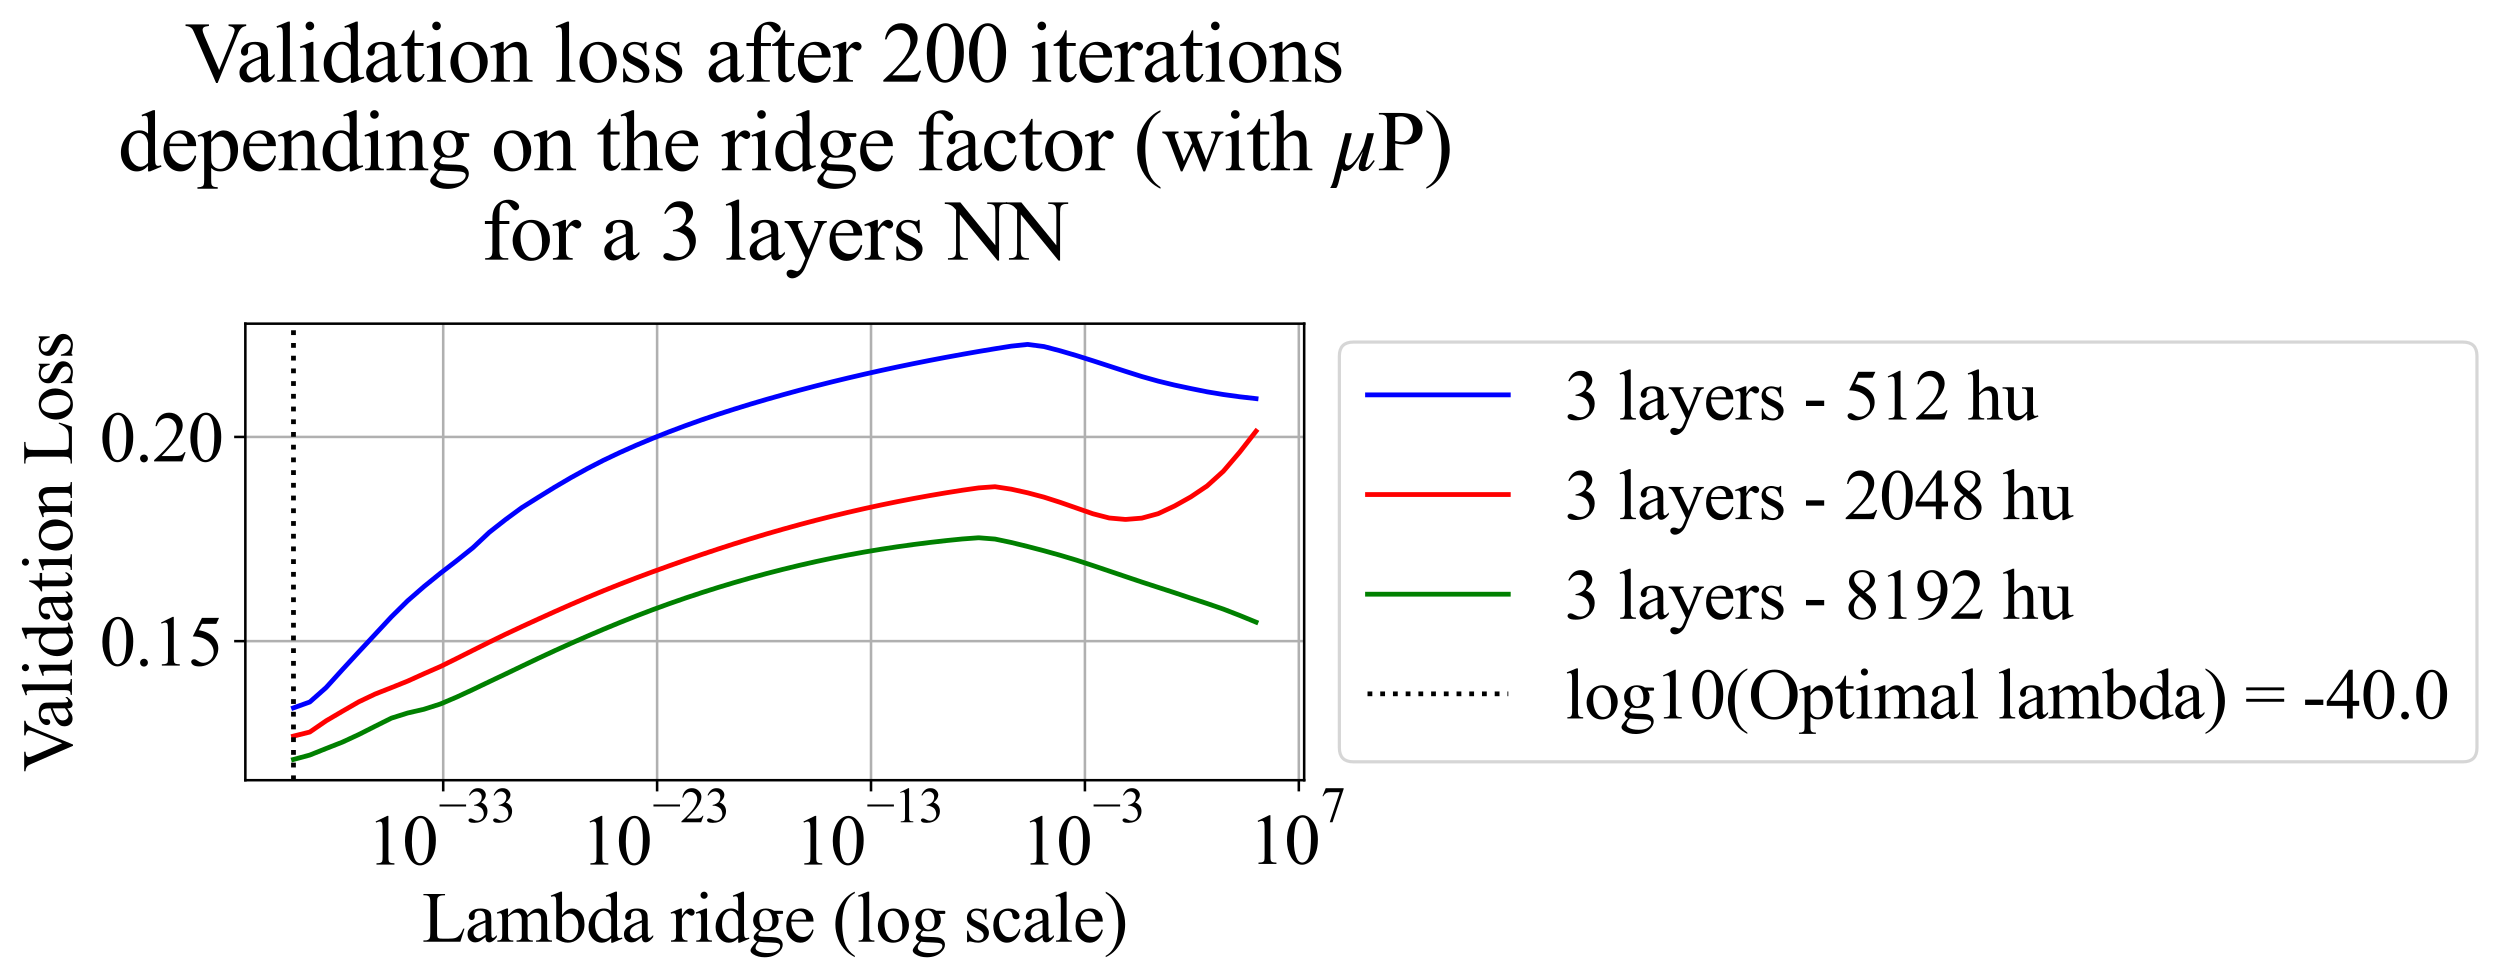<?xml version="1.0" encoding="utf-8" standalone="no"?>
<!DOCTYPE svg PUBLIC "-//W3C//DTD SVG 1.1//EN"
  "http://www.w3.org/Graphics/SVG/1.1/DTD/svg11.dtd">
<svg xmlns:xlink="http://www.w3.org/1999/xlink" width="781.361pt" height="306.276pt" viewBox="0 0 781.361 306.276" xmlns="http://www.w3.org/2000/svg" version="1.1">
 <defs>
  <style type="text/css">*{stroke-linejoin: round; stroke-linecap: butt}</style>
 </defs>
 <g id="figure_1">
  <g id="patch_1">
   <path d="M -0 306.276 
L 781.361 306.276 
L 781.361 0 
L -0 0 
z
" style="fill: #ffffff"/>
  </g>
  <g id="axes_1">
   <g id="patch_2">
    <path d="M 76.682 243.852 
L 407.611 243.852 
L 407.611 101.16 
L 76.682 101.16 
z
" style="fill: #ffffff"/>
   </g>
   <g id="matplotlib.axis_1">
    <g id="xtick_1">
     <g id="line2d_1">
      <path d="M 138.522 243.852 
L 138.522 101.16 
" clip-path="url(#p88f0a08e32)" style="fill: none; stroke: #b0b0b0; stroke-width: 0.8; stroke-linecap: square"/>
     </g>
     <g id="line2d_2">
      <defs>
       <path id="m4b85cc2f33" d="M 0 0 
L 0 3.5 
" style="stroke: #000000; stroke-width: 0.8"/>
      </defs>
      <g>
       <use xlink:href="#m4b85cc2f33" x="138.522" y="243.852" style="stroke: #000000; stroke-width: 0.8"/>
      </g>
     </g>
     <g id="text_1">
      <!-- $\mathdefault{10^{-33}}$ -->
      <g transform="translate(114.762 270.346) scale(0.22 -0.22)">
       <defs>
        <path id="TimesNewRomanPSMT-31" d="M 750 3822 
L 1781 4325 
L 1884 4325 
L 1884 747 
Q 1884 391 1914 303 
Q 1944 216 2037 169 
Q 2131 122 2419 116 
L 2419 0 
L 825 0 
L 825 116 
Q 1125 122 1212 167 
Q 1300 213 1334 289 
Q 1369 366 1369 747 
L 1369 3034 
Q 1369 3497 1338 3628 
Q 1316 3728 1258 3775 
Q 1200 3822 1119 3822 
Q 1003 3822 797 3725 
L 750 3822 
z
" transform="scale(0.016)"/>
        <path id="TimesNewRomanPSMT-30" d="M 231 2094 
Q 231 2819 450 3342 
Q 669 3866 1031 4122 
Q 1313 4325 1613 4325 
Q 2100 4325 2488 3828 
Q 2972 3213 2972 2159 
Q 2972 1422 2759 906 
Q 2547 391 2217 158 
Q 1888 -75 1581 -75 
Q 975 -75 572 641 
Q 231 1244 231 2094 
z
M 844 2016 
Q 844 1141 1059 588 
Q 1238 122 1591 122 
Q 1759 122 1940 273 
Q 2122 425 2216 781 
Q 2359 1319 2359 2297 
Q 2359 3022 2209 3506 
Q 2097 3866 1919 4016 
Q 1791 4119 1609 4119 
Q 1397 4119 1231 3928 
Q 1006 3669 925 3112 
Q 844 2556 844 2016 
z
" transform="scale(0.016)"/>
        <path id="TimesNewRomanPSMT-2212" d="M 3484 2000 
L 116 2000 
L 116 2256 
L 3484 2256 
L 3484 2000 
z
" transform="scale(0.016)"/>
        <path id="TimesNewRomanPSMT-33" d="M 325 3431 
Q 506 3859 782 4092 
Q 1059 4325 1472 4325 
Q 1981 4325 2253 3994 
Q 2459 3747 2459 3466 
Q 2459 3003 1878 2509 
Q 2269 2356 2469 2072 
Q 2669 1788 2669 1403 
Q 2669 853 2319 450 
Q 1863 -75 997 -75 
Q 569 -75 414 31 
Q 259 138 259 259 
Q 259 350 332 419 
Q 406 488 509 488 
Q 588 488 669 463 
Q 722 447 909 348 
Q 1097 250 1169 231 
Q 1284 197 1416 197 
Q 1734 197 1970 444 
Q 2206 691 2206 1028 
Q 2206 1275 2097 1509 
Q 2016 1684 1919 1775 
Q 1784 1900 1550 2001 
Q 1316 2103 1072 2103 
L 972 2103 
L 972 2197 
Q 1219 2228 1467 2375 
Q 1716 2522 1828 2728 
Q 1941 2934 1941 3181 
Q 1941 3503 1739 3701 
Q 1538 3900 1238 3900 
Q 753 3900 428 3381 
L 325 3431 
z
" transform="scale(0.016)"/>
       </defs>
       <use xlink:href="#TimesNewRomanPSMT-31" transform="translate(0 0.583)"/>
       <use xlink:href="#TimesNewRomanPSMT-30" transform="translate(50 0.583)"/>
       <use xlink:href="#TimesNewRomanPSMT-2212" transform="translate(101.503 60.695) scale(0.7)"/>
       <use xlink:href="#TimesNewRomanPSMT-33" transform="translate(140.98 60.695) scale(0.7)"/>
       <use xlink:href="#TimesNewRomanPSMT-33" transform="translate(175.98 60.695) scale(0.7)"/>
      </g>
     </g>
    </g>
    <g id="xtick_2">
     <g id="line2d_3">
      <path d="M 205.377 243.852 
L 205.377 101.16 
" clip-path="url(#p88f0a08e32)" style="fill: none; stroke: #b0b0b0; stroke-width: 0.8; stroke-linecap: square"/>
     </g>
     <g id="line2d_4">
      <g>
       <use xlink:href="#m4b85cc2f33" x="205.377" y="243.852" style="stroke: #000000; stroke-width: 0.8"/>
      </g>
     </g>
     <g id="text_2">
      <!-- $\mathdefault{10^{-23}}$ -->
      <g transform="translate(181.617 270.346) scale(0.22 -0.22)">
       <defs>
        <path id="TimesNewRomanPSMT-32" d="M 2934 816 
L 2638 0 
L 138 0 
L 138 116 
Q 1241 1122 1691 1759 
Q 2141 2397 2141 2925 
Q 2141 3328 1894 3587 
Q 1647 3847 1303 3847 
Q 991 3847 742 3664 
Q 494 3481 375 3128 
L 259 3128 
Q 338 3706 661 4015 
Q 984 4325 1469 4325 
Q 1984 4325 2329 3994 
Q 2675 3663 2675 3213 
Q 2675 2891 2525 2569 
Q 2294 2063 1775 1497 
Q 997 647 803 472 
L 1909 472 
Q 2247 472 2383 497 
Q 2519 522 2628 598 
Q 2738 675 2819 816 
L 2934 816 
z
" transform="scale(0.016)"/>
       </defs>
       <use xlink:href="#TimesNewRomanPSMT-31" transform="translate(0 0.583)"/>
       <use xlink:href="#TimesNewRomanPSMT-30" transform="translate(50 0.583)"/>
       <use xlink:href="#TimesNewRomanPSMT-2212" transform="translate(101.503 60.695) scale(0.7)"/>
       <use xlink:href="#TimesNewRomanPSMT-32" transform="translate(140.98 60.695) scale(0.7)"/>
       <use xlink:href="#TimesNewRomanPSMT-33" transform="translate(175.98 60.695) scale(0.7)"/>
      </g>
     </g>
    </g>
    <g id="xtick_3">
     <g id="line2d_5">
      <path d="M 272.231 243.852 
L 272.231 101.16 
" clip-path="url(#p88f0a08e32)" style="fill: none; stroke: #b0b0b0; stroke-width: 0.8; stroke-linecap: square"/>
     </g>
     <g id="line2d_6">
      <g>
       <use xlink:href="#m4b85cc2f33" x="272.231" y="243.852" style="stroke: #000000; stroke-width: 0.8"/>
      </g>
     </g>
     <g id="text_3">
      <!-- $\mathdefault{10^{-13}}$ -->
      <g transform="translate(248.471 270.346) scale(0.22 -0.22)">
       <use xlink:href="#TimesNewRomanPSMT-31" transform="translate(0 0.583)"/>
       <use xlink:href="#TimesNewRomanPSMT-30" transform="translate(50 0.583)"/>
       <use xlink:href="#TimesNewRomanPSMT-2212" transform="translate(101.503 60.695) scale(0.7)"/>
       <use xlink:href="#TimesNewRomanPSMT-31" transform="translate(140.98 60.695) scale(0.7)"/>
       <use xlink:href="#TimesNewRomanPSMT-33" transform="translate(175.98 60.695) scale(0.7)"/>
      </g>
     </g>
    </g>
    <g id="xtick_4">
     <g id="line2d_7">
      <path d="M 339.085 243.852 
L 339.085 101.16 
" clip-path="url(#p88f0a08e32)" style="fill: none; stroke: #b0b0b0; stroke-width: 0.8; stroke-linecap: square"/>
     </g>
     <g id="line2d_8">
      <g>
       <use xlink:href="#m4b85cc2f33" x="339.085" y="243.852" style="stroke: #000000; stroke-width: 0.8"/>
      </g>
     </g>
     <g id="text_4">
      <!-- $\mathdefault{10^{-3}}$ -->
      <g transform="translate(319.175 270.346) scale(0.22 -0.22)">
       <use xlink:href="#TimesNewRomanPSMT-31" transform="translate(0 0.583)"/>
       <use xlink:href="#TimesNewRomanPSMT-30" transform="translate(50 0.583)"/>
       <use xlink:href="#TimesNewRomanPSMT-2212" transform="translate(101.503 60.695) scale(0.7)"/>
       <use xlink:href="#TimesNewRomanPSMT-33" transform="translate(140.98 60.695) scale(0.7)"/>
      </g>
     </g>
    </g>
    <g id="xtick_5">
     <g id="line2d_9">
      <path d="M 405.939 243.852 
L 405.939 101.16 
" clip-path="url(#p88f0a08e32)" style="fill: none; stroke: #b0b0b0; stroke-width: 0.8; stroke-linecap: square"/>
     </g>
     <g id="line2d_10">
      <g>
       <use xlink:href="#m4b85cc2f33" x="405.939" y="243.852" style="stroke: #000000; stroke-width: 0.8"/>
      </g>
     </g>
     <g id="text_5">
      <!-- $\mathdefault{10^{7}}$ -->
      <g transform="translate(390.429 270.126) scale(0.22 -0.22)">
       <defs>
        <path id="TimesNewRomanPSMT-37" d="M 644 4238 
L 2916 4238 
L 2916 4119 
L 1503 -88 
L 1153 -88 
L 2419 3728 
L 1253 3728 
Q 900 3728 750 3644 
Q 488 3500 328 3200 
L 238 3234 
L 644 4238 
z
" transform="scale(0.016)"/>
       </defs>
       <use xlink:href="#TimesNewRomanPSMT-31" transform="translate(0 0.534)"/>
       <use xlink:href="#TimesNewRomanPSMT-30" transform="translate(50 0.534)"/>
       <use xlink:href="#TimesNewRomanPSMT-37" transform="translate(101.503 60.647) scale(0.7)"/>
      </g>
     </g>
    </g>
    <g id="text_6">
     <!-- Lambda ridge (log scale) -->
     <g transform="translate(131.887 294.328) scale(0.22 -0.22)">
      <defs>
       <path id="TimesNewRomanPSMT-4c" d="M 3669 1172 
L 3772 1150 
L 3409 0 
L 128 0 
L 128 116 
L 288 116 
Q 556 116 672 291 
Q 738 391 738 753 
L 738 3488 
Q 738 3884 650 3984 
Q 528 4122 288 4122 
L 128 4122 
L 128 4238 
L 2047 4238 
L 2047 4122 
Q 1709 4125 1573 4059 
Q 1438 3994 1388 3894 
Q 1338 3794 1338 3416 
L 1338 753 
Q 1338 494 1388 397 
Q 1425 331 1503 300 
Q 1581 269 1991 269 
L 2300 269 
Q 2788 269 2984 341 
Q 3181 413 3343 595 
Q 3506 778 3669 1172 
z
" transform="scale(0.016)"/>
       <path id="TimesNewRomanPSMT-61" d="M 1822 413 
Q 1381 72 1269 19 
Q 1100 -59 909 -59 
Q 613 -59 420 144 
Q 228 347 228 678 
Q 228 888 322 1041 
Q 450 1253 767 1440 
Q 1084 1628 1822 1897 
L 1822 2009 
Q 1822 2438 1686 2597 
Q 1550 2756 1291 2756 
Q 1094 2756 978 2650 
Q 859 2544 859 2406 
L 866 2225 
Q 866 2081 792 2003 
Q 719 1925 600 1925 
Q 484 1925 411 2006 
Q 338 2088 338 2228 
Q 338 2497 613 2722 
Q 888 2947 1384 2947 
Q 1766 2947 2009 2819 
Q 2194 2722 2281 2516 
Q 2338 2381 2338 1966 
L 2338 994 
Q 2338 584 2353 492 
Q 2369 400 2405 369 
Q 2441 338 2488 338 
Q 2538 338 2575 359 
Q 2641 400 2828 588 
L 2828 413 
Q 2478 -56 2159 -56 
Q 2006 -56 1915 50 
Q 1825 156 1822 413 
z
M 1822 616 
L 1822 1706 
Q 1350 1519 1213 1441 
Q 966 1303 859 1153 
Q 753 1003 753 825 
Q 753 600 887 451 
Q 1022 303 1197 303 
Q 1434 303 1822 616 
z
" transform="scale(0.016)"/>
       <path id="TimesNewRomanPSMT-6d" d="M 1050 2338 
Q 1363 2650 1419 2697 
Q 1559 2816 1721 2881 
Q 1884 2947 2044 2947 
Q 2313 2947 2506 2790 
Q 2700 2634 2766 2338 
Q 3088 2713 3309 2830 
Q 3531 2947 3766 2947 
Q 3994 2947 4170 2830 
Q 4347 2713 4450 2447 
Q 4519 2266 4519 1878 
L 4519 647 
Q 4519 378 4559 278 
Q 4591 209 4675 161 
Q 4759 113 4950 113 
L 4950 0 
L 3538 0 
L 3538 113 
L 3597 113 
Q 3781 113 3884 184 
Q 3956 234 3988 344 
Q 4000 397 4000 647 
L 4000 1878 
Q 4000 2228 3916 2372 
Q 3794 2572 3525 2572 
Q 3359 2572 3192 2489 
Q 3025 2406 2788 2181 
L 2781 2147 
L 2788 2013 
L 2788 647 
Q 2788 353 2820 281 
Q 2853 209 2943 161 
Q 3034 113 3253 113 
L 3253 0 
L 1806 0 
L 1806 113 
Q 2044 113 2133 169 
Q 2222 225 2256 338 
Q 2272 391 2272 647 
L 2272 1878 
Q 2272 2228 2169 2381 
Q 2031 2581 1784 2581 
Q 1616 2581 1450 2491 
Q 1191 2353 1050 2181 
L 1050 647 
Q 1050 366 1089 281 
Q 1128 197 1204 155 
Q 1281 113 1516 113 
L 1516 0 
L 100 0 
L 100 113 
Q 297 113 375 155 
Q 453 197 493 289 
Q 534 381 534 647 
L 534 1741 
Q 534 2213 506 2350 
Q 484 2453 437 2492 
Q 391 2531 309 2531 
Q 222 2531 100 2484 
L 53 2597 
L 916 2947 
L 1050 2947 
L 1050 2338 
z
" transform="scale(0.016)"/>
       <path id="TimesNewRomanPSMT-62" d="M 984 2369 
Q 1400 2947 1881 2947 
Q 2322 2947 2650 2570 
Q 2978 2194 2978 1541 
Q 2978 778 2472 313 
Q 2038 -88 1503 -88 
Q 1253 -88 995 3 
Q 738 94 469 275 
L 469 3241 
Q 469 3728 445 3840 
Q 422 3953 372 3993 
Q 322 4034 247 4034 
Q 159 4034 28 3984 
L -16 4094 
L 844 4444 
L 984 4444 
L 984 2369 
z
M 984 2169 
L 984 456 
Q 1144 300 1314 220 
Q 1484 141 1663 141 
Q 1947 141 2192 453 
Q 2438 766 2438 1363 
Q 2438 1913 2192 2208 
Q 1947 2503 1634 2503 
Q 1469 2503 1303 2419 
Q 1178 2356 984 2169 
z
" transform="scale(0.016)"/>
       <path id="TimesNewRomanPSMT-64" d="M 2222 322 
Q 2013 103 1813 7 
Q 1613 -88 1381 -88 
Q 913 -88 563 304 
Q 213 697 213 1313 
Q 213 1928 600 2439 
Q 988 2950 1597 2950 
Q 1975 2950 2222 2709 
L 2222 3238 
Q 2222 3728 2198 3840 
Q 2175 3953 2125 3993 
Q 2075 4034 2000 4034 
Q 1919 4034 1784 3984 
L 1744 4094 
L 2597 4444 
L 2738 4444 
L 2738 1134 
Q 2738 631 2761 520 
Q 2784 409 2836 365 
Q 2888 322 2956 322 
Q 3041 322 3181 375 
L 3216 266 
L 2366 -88 
L 2222 -88 
L 2222 322 
z
M 2222 541 
L 2222 2016 
Q 2203 2228 2109 2403 
Q 2016 2578 1861 2667 
Q 1706 2756 1559 2756 
Q 1284 2756 1069 2509 
Q 784 2184 784 1559 
Q 784 928 1059 592 
Q 1334 256 1672 256 
Q 1956 256 2222 541 
z
" transform="scale(0.016)"/>
       <path id="TimesNewRomanPSMT-20" transform="scale(0.016)"/>
       <path id="TimesNewRomanPSMT-72" d="M 1038 2947 
L 1038 2303 
Q 1397 2947 1775 2947 
Q 1947 2947 2059 2842 
Q 2172 2738 2172 2600 
Q 2172 2478 2090 2393 
Q 2009 2309 1897 2309 
Q 1788 2309 1652 2417 
Q 1516 2525 1450 2525 
Q 1394 2525 1328 2463 
Q 1188 2334 1038 2041 
L 1038 669 
Q 1038 431 1097 309 
Q 1138 225 1241 169 
Q 1344 113 1538 113 
L 1538 0 
L 72 0 
L 72 113 
Q 291 113 397 181 
Q 475 231 506 341 
Q 522 394 522 644 
L 522 1753 
Q 522 2253 501 2348 
Q 481 2444 426 2487 
Q 372 2531 291 2531 
Q 194 2531 72 2484 
L 41 2597 
L 906 2947 
L 1038 2947 
z
" transform="scale(0.016)"/>
       <path id="TimesNewRomanPSMT-69" d="M 928 4444 
Q 1059 4444 1151 4351 
Q 1244 4259 1244 4128 
Q 1244 3997 1151 3903 
Q 1059 3809 928 3809 
Q 797 3809 703 3903 
Q 609 3997 609 4128 
Q 609 4259 701 4351 
Q 794 4444 928 4444 
z
M 1188 2947 
L 1188 647 
Q 1188 378 1227 289 
Q 1266 200 1342 156 
Q 1419 113 1622 113 
L 1622 0 
L 231 0 
L 231 113 
Q 441 113 512 153 
Q 584 194 626 287 
Q 669 381 669 647 
L 669 1750 
Q 669 2216 641 2353 
Q 619 2453 572 2492 
Q 525 2531 444 2531 
Q 356 2531 231 2484 
L 188 2597 
L 1050 2947 
L 1188 2947 
z
" transform="scale(0.016)"/>
       <path id="TimesNewRomanPSMT-67" d="M 966 1044 
Q 703 1172 562 1401 
Q 422 1631 422 1909 
Q 422 2334 742 2640 
Q 1063 2947 1563 2947 
Q 1972 2947 2272 2747 
L 2878 2747 
Q 3013 2747 3034 2739 
Q 3056 2731 3066 2713 
Q 3084 2684 3084 2613 
Q 3084 2531 3069 2500 
Q 3059 2484 3036 2475 
Q 3013 2466 2878 2466 
L 2506 2466 
Q 2681 2241 2681 1891 
Q 2681 1491 2375 1206 
Q 2069 922 1553 922 
Q 1341 922 1119 984 
Q 981 866 932 777 
Q 884 688 884 625 
Q 884 572 936 522 
Q 988 472 1138 450 
Q 1225 438 1575 428 
Q 2219 413 2409 384 
Q 2700 344 2873 169 
Q 3047 -6 3047 -263 
Q 3047 -616 2716 -925 
Q 2228 -1381 1444 -1381 
Q 841 -1381 425 -1109 
Q 191 -953 191 -784 
Q 191 -709 225 -634 
Q 278 -519 444 -313 
Q 466 -284 763 25 
Q 600 122 533 198 
Q 466 275 466 372 
Q 466 481 555 628 
Q 644 775 966 1044 
z
M 1509 2797 
Q 1278 2797 1122 2612 
Q 966 2428 966 2047 
Q 966 1553 1178 1281 
Q 1341 1075 1591 1075 
Q 1828 1075 1981 1253 
Q 2134 1431 2134 1813 
Q 2134 2309 1919 2591 
Q 1759 2797 1509 2797 
z
M 934 0 
Q 788 -159 713 -296 
Q 638 -434 638 -550 
Q 638 -700 819 -813 
Q 1131 -1006 1722 -1006 
Q 2284 -1006 2551 -807 
Q 2819 -609 2819 -384 
Q 2819 -222 2659 -153 
Q 2497 -84 2016 -72 
Q 1313 -53 934 0 
z
" transform="scale(0.016)"/>
       <path id="TimesNewRomanPSMT-65" d="M 681 1784 
Q 678 1147 991 784 
Q 1303 422 1725 422 
Q 2006 422 2214 576 
Q 2422 731 2563 1106 
L 2659 1044 
Q 2594 616 2278 264 
Q 1963 -88 1488 -88 
Q 972 -88 605 314 
Q 238 716 238 1394 
Q 238 2128 614 2539 
Q 991 2950 1559 2950 
Q 2041 2950 2350 2633 
Q 2659 2316 2659 1784 
L 681 1784 
z
M 681 1966 
L 2006 1966 
Q 1991 2241 1941 2353 
Q 1863 2528 1708 2628 
Q 1553 2728 1384 2728 
Q 1125 2728 920 2526 
Q 716 2325 681 1966 
z
" transform="scale(0.016)"/>
       <path id="TimesNewRomanPSMT-28" d="M 1988 -1253 
L 1988 -1369 
Q 1516 -1131 1200 -813 
Q 750 -359 506 256 
Q 263 872 263 1534 
Q 263 2503 741 3301 
Q 1219 4100 1988 4444 
L 1988 4313 
Q 1603 4100 1356 3731 
Q 1109 3363 987 2797 
Q 866 2231 866 1616 
Q 866 947 969 400 
Q 1050 -31 1165 -292 
Q 1281 -553 1476 -793 
Q 1672 -1034 1988 -1253 
z
" transform="scale(0.016)"/>
       <path id="TimesNewRomanPSMT-6c" d="M 1184 4444 
L 1184 647 
Q 1184 378 1223 290 
Q 1263 203 1344 158 
Q 1425 113 1647 113 
L 1647 0 
L 244 0 
L 244 113 
Q 441 113 512 153 
Q 584 194 625 287 
Q 666 381 666 647 
L 666 3247 
Q 666 3731 644 3842 
Q 622 3953 573 3993 
Q 525 4034 450 4034 
Q 369 4034 244 3984 
L 191 4094 
L 1044 4444 
L 1184 4444 
z
" transform="scale(0.016)"/>
       <path id="TimesNewRomanPSMT-6f" d="M 1600 2947 
Q 2250 2947 2644 2453 
Q 2978 2031 2978 1484 
Q 2978 1100 2793 706 
Q 2609 313 2286 112 
Q 1963 -88 1566 -88 
Q 919 -88 538 428 
Q 216 863 216 1403 
Q 216 1797 411 2186 
Q 606 2575 925 2761 
Q 1244 2947 1600 2947 
z
M 1503 2744 
Q 1338 2744 1170 2645 
Q 1003 2547 900 2300 
Q 797 2053 797 1666 
Q 797 1041 1045 587 
Q 1294 134 1700 134 
Q 2003 134 2200 384 
Q 2397 634 2397 1244 
Q 2397 2006 2069 2444 
Q 1847 2744 1503 2744 
z
" transform="scale(0.016)"/>
       <path id="TimesNewRomanPSMT-73" d="M 2050 2947 
L 2050 1972 
L 1947 1972 
Q 1828 2431 1642 2597 
Q 1456 2763 1169 2763 
Q 950 2763 815 2647 
Q 681 2531 681 2391 
Q 681 2216 781 2091 
Q 878 1963 1175 1819 
L 1631 1597 
Q 2266 1288 2266 781 
Q 2266 391 1970 151 
Q 1675 -88 1309 -88 
Q 1047 -88 709 6 
Q 606 38 541 38 
Q 469 38 428 -44 
L 325 -44 
L 325 978 
L 428 978 
Q 516 541 762 319 
Q 1009 97 1316 97 
Q 1531 97 1667 223 
Q 1803 350 1803 528 
Q 1803 744 1651 891 
Q 1500 1038 1047 1263 
Q 594 1488 453 1669 
Q 313 1847 313 2119 
Q 313 2472 555 2709 
Q 797 2947 1181 2947 
Q 1350 2947 1591 2875 
Q 1750 2828 1803 2828 
Q 1853 2828 1881 2850 
Q 1909 2872 1947 2947 
L 2050 2947 
z
" transform="scale(0.016)"/>
       <path id="TimesNewRomanPSMT-63" d="M 2631 1088 
Q 2516 522 2178 217 
Q 1841 -88 1431 -88 
Q 944 -88 581 321 
Q 219 731 219 1428 
Q 219 2103 620 2525 
Q 1022 2947 1584 2947 
Q 2006 2947 2278 2723 
Q 2550 2500 2550 2259 
Q 2550 2141 2473 2067 
Q 2397 1994 2259 1994 
Q 2075 1994 1981 2113 
Q 1928 2178 1911 2362 
Q 1894 2547 1784 2644 
Q 1675 2738 1481 2738 
Q 1169 2738 978 2506 
Q 725 2200 725 1697 
Q 725 1184 976 792 
Q 1228 400 1656 400 
Q 1963 400 2206 609 
Q 2378 753 2541 1131 
L 2631 1088 
z
" transform="scale(0.016)"/>
       <path id="TimesNewRomanPSMT-29" d="M 144 4313 
L 144 4444 
Q 619 4209 934 3891 
Q 1381 3434 1625 2820 
Q 1869 2206 1869 1541 
Q 1869 572 1392 -226 
Q 916 -1025 144 -1369 
L 144 -1253 
Q 528 -1038 776 -670 
Q 1025 -303 1145 264 
Q 1266 831 1266 1447 
Q 1266 2113 1163 2663 
Q 1084 3094 967 3353 
Q 850 3613 656 3853 
Q 463 4094 144 4313 
z
" transform="scale(0.016)"/>
      </defs>
      <use xlink:href="#TimesNewRomanPSMT-4c"/>
      <use xlink:href="#TimesNewRomanPSMT-61" transform="translate(61.084 0)"/>
      <use xlink:href="#TimesNewRomanPSMT-6d" transform="translate(105.469 0)"/>
      <use xlink:href="#TimesNewRomanPSMT-62" transform="translate(183.252 0)"/>
      <use xlink:href="#TimesNewRomanPSMT-64" transform="translate(233.252 0)"/>
      <use xlink:href="#TimesNewRomanPSMT-61" transform="translate(283.252 0)"/>
      <use xlink:href="#TimesNewRomanPSMT-20" transform="translate(327.637 0)"/>
      <use xlink:href="#TimesNewRomanPSMT-72" transform="translate(352.637 0)"/>
      <use xlink:href="#TimesNewRomanPSMT-69" transform="translate(385.938 0)"/>
      <use xlink:href="#TimesNewRomanPSMT-64" transform="translate(413.721 0)"/>
      <use xlink:href="#TimesNewRomanPSMT-67" transform="translate(463.721 0)"/>
      <use xlink:href="#TimesNewRomanPSMT-65" transform="translate(513.721 0)"/>
      <use xlink:href="#TimesNewRomanPSMT-20" transform="translate(558.105 0)"/>
      <use xlink:href="#TimesNewRomanPSMT-28" transform="translate(583.105 0)"/>
      <use xlink:href="#TimesNewRomanPSMT-6c" transform="translate(616.406 0)"/>
      <use xlink:href="#TimesNewRomanPSMT-6f" transform="translate(644.189 0)"/>
      <use xlink:href="#TimesNewRomanPSMT-67" transform="translate(694.189 0)"/>
      <use xlink:href="#TimesNewRomanPSMT-20" transform="translate(744.189 0)"/>
      <use xlink:href="#TimesNewRomanPSMT-73" transform="translate(769.189 0)"/>
      <use xlink:href="#TimesNewRomanPSMT-63" transform="translate(808.105 0)"/>
      <use xlink:href="#TimesNewRomanPSMT-61" transform="translate(852.49 0)"/>
      <use xlink:href="#TimesNewRomanPSMT-6c" transform="translate(896.875 0)"/>
      <use xlink:href="#TimesNewRomanPSMT-65" transform="translate(924.658 0)"/>
      <use xlink:href="#TimesNewRomanPSMT-29" transform="translate(969.043 0)"/>
     </g>
    </g>
   </g>
   <g id="matplotlib.axis_2">
    <g id="ytick_1">
     <g id="line2d_11">
      <path d="M 76.682 200.386 
L 407.611 200.386 
" clip-path="url(#p88f0a08e32)" style="fill: none; stroke: #b0b0b0; stroke-width: 0.8; stroke-linecap: square"/>
     </g>
     <g id="line2d_12">
      <defs>
       <path id="m689da05b04" d="M 0 0 
L -3.5 0 
" style="stroke: #000000; stroke-width: 0.8"/>
      </defs>
      <g>
       <use xlink:href="#m689da05b04" x="76.682" y="200.386" style="stroke: #000000; stroke-width: 0.8"/>
      </g>
     </g>
     <g id="text_7">
      <!-- 0.15 -->
      <g transform="translate(31.182 208.024) scale(0.22 -0.22)">
       <defs>
        <path id="TimesNewRomanPSMT-2e" d="M 800 606 
Q 947 606 1047 504 
Q 1147 403 1147 259 
Q 1147 116 1045 14 
Q 944 -88 800 -88 
Q 656 -88 554 14 
Q 453 116 453 259 
Q 453 406 554 506 
Q 656 606 800 606 
z
" transform="scale(0.016)"/>
        <path id="TimesNewRomanPSMT-35" d="M 2778 4238 
L 2534 3706 
L 1259 3706 
L 981 3138 
Q 1809 3016 2294 2522 
Q 2709 2097 2709 1522 
Q 2709 1188 2573 903 
Q 2438 619 2231 419 
Q 2025 219 1772 97 
Q 1413 -75 1034 -75 
Q 653 -75 479 54 
Q 306 184 306 341 
Q 306 428 378 495 
Q 450 563 559 563 
Q 641 563 702 538 
Q 763 513 909 409 
Q 1144 247 1384 247 
Q 1750 247 2026 523 
Q 2303 800 2303 1197 
Q 2303 1581 2056 1914 
Q 1809 2247 1375 2428 
Q 1034 2569 447 2591 
L 1259 4238 
L 2778 4238 
z
" transform="scale(0.016)"/>
       </defs>
       <use xlink:href="#TimesNewRomanPSMT-30"/>
       <use xlink:href="#TimesNewRomanPSMT-2e" transform="translate(50 0)"/>
       <use xlink:href="#TimesNewRomanPSMT-31" transform="translate(75 0)"/>
       <use xlink:href="#TimesNewRomanPSMT-35" transform="translate(125 0)"/>
      </g>
     </g>
    </g>
    <g id="ytick_2">
     <g id="line2d_13">
      <path d="M 76.682 136.563 
L 407.611 136.563 
" clip-path="url(#p88f0a08e32)" style="fill: none; stroke: #b0b0b0; stroke-width: 0.8; stroke-linecap: square"/>
     </g>
     <g id="line2d_14">
      <g>
       <use xlink:href="#m689da05b04" x="76.682" y="136.563" style="stroke: #000000; stroke-width: 0.8"/>
      </g>
     </g>
     <g id="text_8">
      <!-- 0.20 -->
      <g transform="translate(31.182 144.202) scale(0.22 -0.22)">
       <use xlink:href="#TimesNewRomanPSMT-30"/>
       <use xlink:href="#TimesNewRomanPSMT-2e" transform="translate(50 0)"/>
       <use xlink:href="#TimesNewRomanPSMT-32" transform="translate(75 0)"/>
       <use xlink:href="#TimesNewRomanPSMT-30" transform="translate(125 0)"/>
      </g>
     </g>
    </g>
    <g id="text_9">
     <!-- Validation Loss -->
     <g transform="translate(22.476 241.248) rotate(-90) scale(0.22 -0.22)">
      <defs>
       <path id="TimesNewRomanPSMT-56" d="M 4544 4238 
L 4544 4122 
Q 4319 4081 4203 3978 
Q 4038 3825 3909 3509 
L 2431 -97 
L 2316 -97 
L 728 3556 
Q 606 3838 556 3900 
Q 478 3997 364 4051 
Q 250 4106 56 4122 
L 56 4238 
L 1788 4238 
L 1788 4122 
Q 1494 4094 1406 4022 
Q 1319 3950 1319 3838 
Q 1319 3681 1463 3350 
L 2541 866 
L 3541 3319 
Q 3688 3681 3688 3822 
Q 3688 3913 3597 3995 
Q 3506 4078 3291 4113 
Q 3275 4116 3238 4122 
L 3238 4238 
L 4544 4238 
z
" transform="scale(0.016)"/>
       <path id="TimesNewRomanPSMT-74" d="M 1031 3803 
L 1031 2863 
L 1700 2863 
L 1700 2644 
L 1031 2644 
L 1031 788 
Q 1031 509 1111 412 
Q 1191 316 1316 316 
Q 1419 316 1516 380 
Q 1613 444 1666 569 
L 1788 569 
Q 1678 263 1478 108 
Q 1278 -47 1066 -47 
Q 922 -47 784 33 
Q 647 113 581 261 
Q 516 409 516 719 
L 516 2644 
L 63 2644 
L 63 2747 
Q 234 2816 414 2980 
Q 594 3144 734 3369 
Q 806 3488 934 3803 
L 1031 3803 
z
" transform="scale(0.016)"/>
       <path id="TimesNewRomanPSMT-6e" d="M 1034 2341 
Q 1538 2947 1994 2947 
Q 2228 2947 2397 2830 
Q 2566 2713 2666 2444 
Q 2734 2256 2734 1869 
L 2734 647 
Q 2734 375 2778 278 
Q 2813 200 2889 156 
Q 2966 113 3172 113 
L 3172 0 
L 1756 0 
L 1756 113 
L 1816 113 
Q 2016 113 2095 173 
Q 2175 234 2206 353 
Q 2219 400 2219 647 
L 2219 1819 
Q 2219 2209 2117 2386 
Q 2016 2563 1775 2563 
Q 1403 2563 1034 2156 
L 1034 647 
Q 1034 356 1069 288 
Q 1113 197 1189 155 
Q 1266 113 1500 113 
L 1500 0 
L 84 0 
L 84 113 
L 147 113 
Q 366 113 442 223 
Q 519 334 519 647 
L 519 1709 
Q 519 2225 495 2337 
Q 472 2450 423 2490 
Q 375 2531 294 2531 
Q 206 2531 84 2484 
L 38 2597 
L 900 2947 
L 1034 2947 
L 1034 2341 
z
" transform="scale(0.016)"/>
      </defs>
      <use xlink:href="#TimesNewRomanPSMT-56"/>
      <use xlink:href="#TimesNewRomanPSMT-61" transform="translate(61.092 0)"/>
      <use xlink:href="#TimesNewRomanPSMT-6c" transform="translate(105.477 0)"/>
      <use xlink:href="#TimesNewRomanPSMT-69" transform="translate(133.26 0)"/>
      <use xlink:href="#TimesNewRomanPSMT-64" transform="translate(161.043 0)"/>
      <use xlink:href="#TimesNewRomanPSMT-61" transform="translate(211.043 0)"/>
      <use xlink:href="#TimesNewRomanPSMT-74" transform="translate(255.428 0)"/>
      <use xlink:href="#TimesNewRomanPSMT-69" transform="translate(283.211 0)"/>
      <use xlink:href="#TimesNewRomanPSMT-6f" transform="translate(310.994 0)"/>
      <use xlink:href="#TimesNewRomanPSMT-6e" transform="translate(360.994 0)"/>
      <use xlink:href="#TimesNewRomanPSMT-20" transform="translate(410.994 0)"/>
      <use xlink:href="#TimesNewRomanPSMT-4c" transform="translate(435.994 0)"/>
      <use xlink:href="#TimesNewRomanPSMT-6f" transform="translate(497.078 0)"/>
      <use xlink:href="#TimesNewRomanPSMT-73" transform="translate(547.078 0)"/>
      <use xlink:href="#TimesNewRomanPSMT-73" transform="translate(585.994 0)"/>
     </g>
    </g>
   </g>
   <g id="line2d_15">
    <path d="M 91.724 221.244 
L 96.823 219.407 
L 101.922 214.9 
L 107.022 209.273 
L 112.121 203.751 
L 117.22 198.279 
L 122.319 192.795 
L 127.418 187.759 
L 132.517 183.322 
L 137.616 179.187 
L 142.715 175.253 
L 147.814 171.179 
L 152.913 166.38 
L 158.012 162.382 
L 163.111 158.64 
L 168.21 155.442 
L 173.309 152.295 
L 178.408 149.305 
L 183.507 146.493 
L 188.606 143.861 
L 193.705 141.441 
L 198.804 139.175 
L 203.903 137.035 
L 209.003 135.009 
L 214.102 133.088 
L 219.201 131.263 
L 224.3 129.54 
L 229.399 127.902 
L 234.498 126.326 
L 239.597 124.823 
L 244.696 123.379 
L 249.795 121.983 
L 254.894 120.647 
L 259.993 119.364 
L 265.092 118.131 
L 270.191 116.945 
L 275.29 115.806 
L 280.389 114.71 
L 285.488 113.656 
L 290.587 112.644 
L 295.686 111.673 
L 300.785 110.742 
L 305.884 109.847 
L 310.984 108.996 
L 316.083 108.184 
L 321.182 107.646 
L 326.281 108.311 
L 331.38 109.649 
L 336.479 111.145 
L 341.578 112.754 
L 346.677 114.41 
L 351.776 116.07 
L 356.875 117.684 
L 361.974 119.115 
L 367.073 120.351 
L 372.172 121.437 
L 377.271 122.462 
L 382.37 123.309 
L 387.469 124.012 
L 392.568 124.592 
" clip-path="url(#p88f0a08e32)" style="fill: none; stroke: #0000ff; stroke-width: 1.5; stroke-linecap: square"/>
   </g>
   <g id="line2d_16">
    <path d="M 91.724 230.064 
L 96.823 228.794 
L 101.922 225.292 
L 107.022 222.297 
L 112.121 219.358 
L 117.22 216.929 
L 122.319 214.922 
L 127.418 212.873 
L 132.517 210.563 
L 137.616 208.332 
L 142.715 205.815 
L 147.814 203.252 
L 152.913 200.704 
L 158.012 198.224 
L 163.111 195.835 
L 168.21 193.499 
L 173.309 191.192 
L 178.408 188.94 
L 183.507 186.75 
L 188.606 184.637 
L 193.705 182.6 
L 198.804 180.639 
L 203.903 178.741 
L 209.003 176.899 
L 214.102 175.095 
L 219.201 173.346 
L 224.3 171.644 
L 229.399 169.994 
L 234.498 168.404 
L 239.597 166.872 
L 244.696 165.406 
L 249.795 163.993 
L 254.894 162.64 
L 259.993 161.351 
L 265.092 160.122 
L 270.191 158.955 
L 275.29 157.849 
L 280.389 156.803 
L 285.488 155.817 
L 290.587 154.89 
L 295.686 154.023 
L 300.785 153.218 
L 305.884 152.488 
L 310.984 152.119 
L 316.083 152.895 
L 321.182 154.026 
L 326.281 155.379 
L 331.38 157.015 
L 336.479 158.792 
L 341.578 160.571 
L 346.677 161.894 
L 351.776 162.349 
L 356.875 161.935 
L 361.974 160.545 
L 367.073 158.16 
L 372.172 155.305 
L 377.271 151.875 
L 382.37 147.264 
L 387.469 141.302 
L 392.568 134.764 
" clip-path="url(#p88f0a08e32)" style="fill: none; stroke: #ff0000; stroke-width: 1.5; stroke-linecap: square"/>
   </g>
   <g id="line2d_17">
    <path d="M 91.724 237.366 
L 96.823 235.988 
L 101.922 233.946 
L 107.022 231.941 
L 112.121 229.577 
L 117.22 227 
L 122.319 224.456 
L 127.418 222.846 
L 132.517 221.669 
L 137.616 220.035 
L 142.715 217.87 
L 147.814 215.509 
L 152.913 213.066 
L 158.012 210.648 
L 163.111 208.201 
L 168.21 205.773 
L 173.309 203.402 
L 178.408 201.095 
L 183.507 198.849 
L 188.606 196.676 
L 193.705 194.572 
L 198.804 192.544 
L 203.903 190.6 
L 209.003 188.739 
L 214.102 186.96 
L 219.201 185.265 
L 224.3 183.649 
L 229.399 182.11 
L 234.498 180.647 
L 239.597 179.259 
L 244.696 177.946 
L 249.795 176.709 
L 254.894 175.547 
L 259.993 174.463 
L 265.092 173.457 
L 270.191 172.529 
L 275.29 171.676 
L 280.389 170.898 
L 285.488 170.189 
L 290.587 169.546 
L 295.686 168.965 
L 300.785 168.45 
L 305.884 168.075 
L 310.984 168.479 
L 316.083 169.553 
L 321.182 170.803 
L 326.281 172.134 
L 331.38 173.552 
L 336.479 175.081 
L 341.578 176.76 
L 346.677 178.48 
L 351.776 180.201 
L 356.875 181.923 
L 361.974 183.58 
L 367.073 185.239 
L 372.172 186.95 
L 377.271 188.623 
L 382.37 190.379 
L 387.469 192.357 
L 392.568 194.448 
" clip-path="url(#p88f0a08e32)" style="fill: none; stroke: #008000; stroke-width: 1.5; stroke-linecap: square"/>
   </g>
   <g id="line2d_18">
    <path d="M 91.724 243.852 
L 91.724 101.16 
" clip-path="url(#p88f0a08e32)" style="fill: none; stroke-dasharray: 1.5,2.475; stroke-dashoffset: 0; stroke: #000000; stroke-width: 1.5"/>
   </g>
   <g id="patch_3">
    <path d="M 76.682 243.852 
L 76.682 101.16 
" style="fill: none; stroke: #000000; stroke-width: 0.8; stroke-linejoin: miter; stroke-linecap: square"/>
   </g>
   <g id="patch_4">
    <path d="M 407.611 243.852 
L 407.611 101.16 
" style="fill: none; stroke: #000000; stroke-width: 0.8; stroke-linejoin: miter; stroke-linecap: square"/>
   </g>
   <g id="patch_5">
    <path d="M 76.682 243.852 
L 407.611 243.852 
" style="fill: none; stroke: #000000; stroke-width: 0.8; stroke-linejoin: miter; stroke-linecap: square"/>
   </g>
   <g id="patch_6">
    <path d="M 76.682 101.16 
L 407.611 101.16 
" style="fill: none; stroke: #000000; stroke-width: 0.8; stroke-linejoin: miter; stroke-linecap: square"/>
   </g>
   <g id="text_10">
    <!-- Validation loss after 200 iterations  -->
    <g transform="translate(57.755 25.532) scale(0.264 -0.264)">
     <defs>
      <path id="TimesNewRomanPSMT-66" d="M 1319 2638 
L 1319 756 
Q 1319 356 1406 250 
Q 1522 113 1716 113 
L 1975 113 
L 1975 0 
L 266 0 
L 266 113 
L 394 113 
Q 519 113 622 175 
Q 725 238 764 344 
Q 803 450 803 756 
L 803 2638 
L 247 2638 
L 247 2863 
L 803 2863 
L 803 3050 
Q 803 3478 940 3775 
Q 1078 4072 1361 4255 
Q 1644 4438 1997 4438 
Q 2325 4438 2600 4225 
Q 2781 4084 2781 3909 
Q 2781 3816 2700 3733 
Q 2619 3650 2525 3650 
Q 2453 3650 2373 3701 
Q 2294 3753 2178 3923 
Q 2063 4094 1966 4153 
Q 1869 4213 1750 4213 
Q 1606 4213 1506 4136 
Q 1406 4059 1362 3898 
Q 1319 3738 1319 3069 
L 1319 2863 
L 2056 2863 
L 2056 2638 
L 1319 2638 
z
" transform="scale(0.016)"/>
     </defs>
     <use xlink:href="#TimesNewRomanPSMT-56"/>
     <use xlink:href="#TimesNewRomanPSMT-61" transform="translate(61.092 0)"/>
     <use xlink:href="#TimesNewRomanPSMT-6c" transform="translate(105.477 0)"/>
     <use xlink:href="#TimesNewRomanPSMT-69" transform="translate(133.26 0)"/>
     <use xlink:href="#TimesNewRomanPSMT-64" transform="translate(161.043 0)"/>
     <use xlink:href="#TimesNewRomanPSMT-61" transform="translate(211.043 0)"/>
     <use xlink:href="#TimesNewRomanPSMT-74" transform="translate(255.428 0)"/>
     <use xlink:href="#TimesNewRomanPSMT-69" transform="translate(283.211 0)"/>
     <use xlink:href="#TimesNewRomanPSMT-6f" transform="translate(310.994 0)"/>
     <use xlink:href="#TimesNewRomanPSMT-6e" transform="translate(360.994 0)"/>
     <use xlink:href="#TimesNewRomanPSMT-20" transform="translate(410.994 0)"/>
     <use xlink:href="#TimesNewRomanPSMT-6c" transform="translate(435.994 0)"/>
     <use xlink:href="#TimesNewRomanPSMT-6f" transform="translate(463.777 0)"/>
     <use xlink:href="#TimesNewRomanPSMT-73" transform="translate(513.777 0)"/>
     <use xlink:href="#TimesNewRomanPSMT-73" transform="translate(552.693 0)"/>
     <use xlink:href="#TimesNewRomanPSMT-20" transform="translate(591.609 0)"/>
     <use xlink:href="#TimesNewRomanPSMT-61" transform="translate(616.609 0)"/>
     <use xlink:href="#TimesNewRomanPSMT-66" transform="translate(660.994 0)"/>
     <use xlink:href="#TimesNewRomanPSMT-74" transform="translate(694.295 0)"/>
     <use xlink:href="#TimesNewRomanPSMT-65" transform="translate(722.078 0)"/>
     <use xlink:href="#TimesNewRomanPSMT-72" transform="translate(766.463 0)"/>
     <use xlink:href="#TimesNewRomanPSMT-20" transform="translate(799.764 0)"/>
     <use xlink:href="#TimesNewRomanPSMT-32" transform="translate(824.764 0)"/>
     <use xlink:href="#TimesNewRomanPSMT-30" transform="translate(874.764 0)"/>
     <use xlink:href="#TimesNewRomanPSMT-30" transform="translate(924.764 0)"/>
     <use xlink:href="#TimesNewRomanPSMT-20" transform="translate(974.764 0)"/>
     <use xlink:href="#TimesNewRomanPSMT-69" transform="translate(999.764 0)"/>
     <use xlink:href="#TimesNewRomanPSMT-74" transform="translate(1027.547 0)"/>
     <use xlink:href="#TimesNewRomanPSMT-65" transform="translate(1055.33 0)"/>
     <use xlink:href="#TimesNewRomanPSMT-72" transform="translate(1099.715 0)"/>
     <use xlink:href="#TimesNewRomanPSMT-61" transform="translate(1133.016 0)"/>
     <use xlink:href="#TimesNewRomanPSMT-74" transform="translate(1177.4 0)"/>
     <use xlink:href="#TimesNewRomanPSMT-69" transform="translate(1205.184 0)"/>
     <use xlink:href="#TimesNewRomanPSMT-6f" transform="translate(1232.967 0)"/>
     <use xlink:href="#TimesNewRomanPSMT-6e" transform="translate(1282.967 0)"/>
     <use xlink:href="#TimesNewRomanPSMT-73" transform="translate(1332.967 0)"/>
     <use xlink:href="#TimesNewRomanPSMT-20" transform="translate(1371.883 0)"/>
    </g>
    <!--  depending on the ridge factor (with $\mu$P) -->
    <g transform="translate(30.286 53.355) scale(0.264 -0.264)">
     <defs>
      <path id="TimesNewRomanPSMT-70" d="M -6 2578 
L 875 2934 
L 994 2934 
L 994 2266 
Q 1216 2644 1439 2795 
Q 1663 2947 1909 2947 
Q 2341 2947 2628 2609 
Q 2981 2197 2981 1534 
Q 2981 794 2556 309 
Q 2206 -88 1675 -88 
Q 1444 -88 1275 -22 
Q 1150 25 994 166 
L 994 -706 
Q 994 -1000 1030 -1079 
Q 1066 -1159 1155 -1206 
Q 1244 -1253 1478 -1253 
L 1478 -1369 
L -22 -1369 
L -22 -1253 
L 56 -1253 
Q 228 -1256 350 -1188 
Q 409 -1153 442 -1076 
Q 475 -1000 475 -688 
L 475 2019 
Q 475 2297 450 2372 
Q 425 2447 370 2484 
Q 316 2522 222 2522 
Q 147 2522 31 2478 
L -6 2578 
z
M 994 2081 
L 994 1013 
Q 994 666 1022 556 
Q 1066 375 1236 237 
Q 1406 100 1666 100 
Q 1978 100 2172 344 
Q 2425 663 2425 1241 
Q 2425 1897 2138 2250 
Q 1938 2494 1663 2494 
Q 1513 2494 1366 2419 
Q 1253 2363 994 2081 
z
" transform="scale(0.016)"/>
      <path id="TimesNewRomanPSMT-68" d="M 1041 4444 
L 1041 2350 
Q 1388 2731 1591 2839 
Q 1794 2947 1997 2947 
Q 2241 2947 2416 2812 
Q 2591 2678 2675 2391 
Q 2734 2191 2734 1659 
L 2734 647 
Q 2734 375 2778 275 
Q 2809 200 2884 156 
Q 2959 113 3159 113 
L 3159 0 
L 1753 0 
L 1753 113 
L 1819 113 
Q 2019 113 2097 173 
Q 2175 234 2206 353 
Q 2216 403 2216 647 
L 2216 1659 
Q 2216 2128 2167 2275 
Q 2119 2422 2012 2495 
Q 1906 2569 1756 2569 
Q 1603 2569 1437 2487 
Q 1272 2406 1041 2159 
L 1041 647 
Q 1041 353 1073 281 
Q 1106 209 1195 161 
Q 1284 113 1503 113 
L 1503 0 
L 84 0 
L 84 113 
Q 275 113 384 172 
Q 447 203 484 290 
Q 522 378 522 647 
L 522 3238 
Q 522 3728 498 3840 
Q 475 3953 426 3993 
Q 378 4034 297 4034 
Q 231 4034 84 3984 
L 41 4094 
L 897 4444 
L 1041 4444 
z
" transform="scale(0.016)"/>
      <path id="TimesNewRomanPSMT-77" d="M 41 2863 
L 1241 2863 
L 1241 2747 
Q 1075 2734 1023 2687 
Q 972 2641 972 2553 
Q 972 2456 1025 2319 
L 1638 672 
L 2253 2013 
L 2091 2434 
Q 2016 2622 1894 2694 
Q 1825 2738 1638 2747 
L 1638 2863 
L 3000 2863 
L 3000 2747 
Q 2775 2738 2681 2666 
Q 2619 2616 2619 2506 
Q 2619 2444 2644 2378 
L 3294 734 
L 3897 2319 
Q 3959 2488 3959 2588 
Q 3959 2647 3898 2694 
Q 3838 2741 3659 2747 
L 3659 2863 
L 4563 2863 
L 4563 2747 
Q 4291 2706 4163 2378 
L 3206 -88 
L 3078 -88 
L 2363 1741 
L 1528 -88 
L 1413 -88 
L 494 2319 
Q 403 2547 315 2626 
Q 228 2706 41 2747 
L 41 2863 
z
" transform="scale(0.016)"/>
      <path id="STIXGeneral-Italic-3bc" d="M 3002 749 
L 3091 691 
Q 2797 237 2614 83 
Q 2432 -70 2214 -70 
Q 2080 -70 1990 6 
Q 1901 83 1901 218 
Q 1901 416 1997 704 
L 2208 1370 
L 2202 1370 
Q 1766 595 1475 268 
Q 1184 -58 902 -58 
Q 723 -58 672 122 
Q 614 -109 547 -374 
Q 480 -640 451 -758 
Q 422 -877 384 -1005 
Q 346 -1133 314 -1197 
Q 282 -1261 243 -1312 
L -211 -1312 
Q -58 -1088 70 -595 
L 909 2739 
L 1389 2739 
L 909 832 
Q 883 717 883 659 
Q 883 352 1139 352 
Q 1395 352 1811 969 
Q 2227 1587 2323 1958 
L 2534 2739 
L 3027 2739 
L 2522 819 
Q 2400 333 2400 326 
Q 2400 230 2470 230 
Q 2547 230 2652 329 
Q 2758 429 3002 749 
z
" transform="scale(0.016)"/>
      <path id="TimesNewRomanPSMT-50" d="M 1313 1984 
L 1313 750 
Q 1313 350 1400 253 
Q 1519 116 1759 116 
L 1922 116 
L 1922 0 
L 106 0 
L 106 116 
L 266 116 
Q 534 116 650 291 
Q 713 388 713 750 
L 713 3488 
Q 713 3888 628 3984 
Q 506 4122 266 4122 
L 106 4122 
L 106 4238 
L 1659 4238 
Q 2228 4238 2556 4120 
Q 2884 4003 3109 3725 
Q 3334 3447 3334 3066 
Q 3334 2547 2992 2222 
Q 2650 1897 2025 1897 
Q 1872 1897 1694 1919 
Q 1516 1941 1313 1984 
z
M 1313 2163 
Q 1478 2131 1606 2115 
Q 1734 2100 1825 2100 
Q 2150 2100 2386 2351 
Q 2622 2603 2622 3003 
Q 2622 3278 2509 3514 
Q 2397 3750 2190 3867 
Q 1984 3984 1722 3984 
Q 1563 3984 1313 3925 
L 1313 2163 
z
" transform="scale(0.016)"/>
     </defs>
     <use xlink:href="#TimesNewRomanPSMT-20" transform="translate(0 0.562)"/>
     <use xlink:href="#TimesNewRomanPSMT-64" transform="translate(25 0.562)"/>
     <use xlink:href="#TimesNewRomanPSMT-65" transform="translate(75 0.562)"/>
     <use xlink:href="#TimesNewRomanPSMT-70" transform="translate(119.385 0.562)"/>
     <use xlink:href="#TimesNewRomanPSMT-65" transform="translate(169.385 0.562)"/>
     <use xlink:href="#TimesNewRomanPSMT-6e" transform="translate(213.77 0.562)"/>
     <use xlink:href="#TimesNewRomanPSMT-64" transform="translate(263.77 0.562)"/>
     <use xlink:href="#TimesNewRomanPSMT-69" transform="translate(313.77 0.562)"/>
     <use xlink:href="#TimesNewRomanPSMT-6e" transform="translate(341.553 0.562)"/>
     <use xlink:href="#TimesNewRomanPSMT-67" transform="translate(391.553 0.562)"/>
     <use xlink:href="#TimesNewRomanPSMT-20" transform="translate(441.553 0.562)"/>
     <use xlink:href="#TimesNewRomanPSMT-6f" transform="translate(466.553 0.562)"/>
     <use xlink:href="#TimesNewRomanPSMT-6e" transform="translate(516.553 0.562)"/>
     <use xlink:href="#TimesNewRomanPSMT-20" transform="translate(566.553 0.562)"/>
     <use xlink:href="#TimesNewRomanPSMT-74" transform="translate(591.553 0.562)"/>
     <use xlink:href="#TimesNewRomanPSMT-68" transform="translate(619.336 0.562)"/>
     <use xlink:href="#TimesNewRomanPSMT-65" transform="translate(669.336 0.562)"/>
     <use xlink:href="#TimesNewRomanPSMT-20" transform="translate(713.721 0.562)"/>
     <use xlink:href="#TimesNewRomanPSMT-72" transform="translate(738.721 0.562)"/>
     <use xlink:href="#TimesNewRomanPSMT-69" transform="translate(772.021 0.562)"/>
     <use xlink:href="#TimesNewRomanPSMT-64" transform="translate(799.805 0.562)"/>
     <use xlink:href="#TimesNewRomanPSMT-67" transform="translate(849.805 0.562)"/>
     <use xlink:href="#TimesNewRomanPSMT-65" transform="translate(899.805 0.562)"/>
     <use xlink:href="#TimesNewRomanPSMT-20" transform="translate(944.189 0.562)"/>
     <use xlink:href="#TimesNewRomanPSMT-66" transform="translate(969.189 0.562)"/>
     <use xlink:href="#TimesNewRomanPSMT-61" transform="translate(1002.49 0.562)"/>
     <use xlink:href="#TimesNewRomanPSMT-63" transform="translate(1046.875 0.562)"/>
     <use xlink:href="#TimesNewRomanPSMT-74" transform="translate(1091.26 0.562)"/>
     <use xlink:href="#TimesNewRomanPSMT-6f" transform="translate(1119.043 0.562)"/>
     <use xlink:href="#TimesNewRomanPSMT-72" transform="translate(1169.043 0.562)"/>
     <use xlink:href="#TimesNewRomanPSMT-20" transform="translate(1202.344 0.562)"/>
     <use xlink:href="#TimesNewRomanPSMT-28" transform="translate(1227.344 0.562)"/>
     <use xlink:href="#TimesNewRomanPSMT-77" transform="translate(1260.645 0.562)"/>
     <use xlink:href="#TimesNewRomanPSMT-69" transform="translate(1332.861 0.562)"/>
     <use xlink:href="#TimesNewRomanPSMT-74" transform="translate(1360.645 0.562)"/>
     <use xlink:href="#TimesNewRomanPSMT-68" transform="translate(1388.428 0.562)"/>
     <use xlink:href="#TimesNewRomanPSMT-20" transform="translate(1438.428 0.562)"/>
     <use xlink:href="#STIXGeneral-Italic-3bc" transform="translate(1463.428 0.562)"/>
     <use xlink:href="#TimesNewRomanPSMT-50" transform="translate(1516.028 0.562)"/>
     <use xlink:href="#TimesNewRomanPSMT-29" transform="translate(1571.643 0.562)"/>
    </g>
    <!-- for a 3 layers NN -->
    <g transform="translate(150.512 81.16) scale(0.264 -0.264)">
     <defs>
      <path id="TimesNewRomanPSMT-79" d="M 38 2863 
L 1372 2863 
L 1372 2747 
L 1306 2747 
Q 1166 2747 1095 2686 
Q 1025 2625 1025 2534 
Q 1025 2413 1128 2197 
L 1825 753 
L 2466 2334 
Q 2519 2463 2519 2588 
Q 2519 2644 2497 2672 
Q 2472 2706 2419 2726 
Q 2366 2747 2231 2747 
L 2231 2863 
L 3163 2863 
L 3163 2747 
Q 3047 2734 2984 2696 
Q 2922 2659 2847 2556 
Q 2819 2513 2741 2316 
L 1575 -541 
Q 1406 -956 1132 -1168 
Q 859 -1381 606 -1381 
Q 422 -1381 303 -1275 
Q 184 -1169 184 -1031 
Q 184 -900 270 -820 
Q 356 -741 506 -741 
Q 609 -741 788 -809 
Q 913 -856 944 -856 
Q 1038 -856 1148 -759 
Q 1259 -663 1372 -384 
L 1575 113 
L 547 2272 
Q 500 2369 397 2513 
Q 319 2622 269 2659 
Q 197 2709 38 2747 
L 38 2863 
z
" transform="scale(0.016)"/>
      <path id="TimesNewRomanPSMT-4e" d="M -84 4238 
L 1066 4238 
L 3656 1059 
L 3656 3503 
Q 3656 3894 3569 3991 
Q 3453 4122 3203 4122 
L 3056 4122 
L 3056 4238 
L 4531 4238 
L 4531 4122 
L 4381 4122 
Q 4113 4122 4000 3959 
Q 3931 3859 3931 3503 
L 3931 -69 
L 3819 -69 
L 1025 3344 
L 1025 734 
Q 1025 344 1109 247 
Q 1228 116 1475 116 
L 1625 116 
L 1625 0 
L 150 0 
L 150 116 
L 297 116 
Q 569 116 681 278 
Q 750 378 750 734 
L 750 3681 
Q 566 3897 470 3965 
Q 375 4034 191 4094 
Q 100 4122 -84 4122 
L -84 4238 
z
" transform="scale(0.016)"/>
     </defs>
     <use xlink:href="#TimesNewRomanPSMT-66"/>
     <use xlink:href="#TimesNewRomanPSMT-6f" transform="translate(33.301 0)"/>
     <use xlink:href="#TimesNewRomanPSMT-72" transform="translate(83.301 0)"/>
     <use xlink:href="#TimesNewRomanPSMT-20" transform="translate(116.602 0)"/>
     <use xlink:href="#TimesNewRomanPSMT-61" transform="translate(141.602 0)"/>
     <use xlink:href="#TimesNewRomanPSMT-20" transform="translate(185.986 0)"/>
     <use xlink:href="#TimesNewRomanPSMT-33" transform="translate(210.986 0)"/>
     <use xlink:href="#TimesNewRomanPSMT-20" transform="translate(260.986 0)"/>
     <use xlink:href="#TimesNewRomanPSMT-6c" transform="translate(285.986 0)"/>
     <use xlink:href="#TimesNewRomanPSMT-61" transform="translate(313.77 0)"/>
     <use xlink:href="#TimesNewRomanPSMT-79" transform="translate(358.154 0)"/>
     <use xlink:href="#TimesNewRomanPSMT-65" transform="translate(408.154 0)"/>
     <use xlink:href="#TimesNewRomanPSMT-72" transform="translate(452.539 0)"/>
     <use xlink:href="#TimesNewRomanPSMT-73" transform="translate(485.84 0)"/>
     <use xlink:href="#TimesNewRomanPSMT-20" transform="translate(524.756 0)"/>
     <use xlink:href="#TimesNewRomanPSMT-4e" transform="translate(549.756 0)"/>
     <use xlink:href="#TimesNewRomanPSMT-4e" transform="translate(621.973 0)"/>
    </g>
   </g>
   <g id="legend_1">
    <g id="patch_7">
     <path d="M 423.011 238.101 
L 769.761 238.101 
Q 774.161 238.101 774.161 233.701 
L 774.161 111.312 
Q 774.161 106.912 769.761 106.912 
L 423.011 106.912 
Q 418.611 106.912 418.611 111.312 
L 418.611 233.701 
Q 418.611 238.101 423.011 238.101 
z
" style="fill: #ffffff; opacity: 0.8; stroke: #cccccc; stroke-linejoin: miter"/>
    </g>
    <g id="line2d_19">
     <path d="M 427.411 123.412 
L 449.411 123.412 
L 471.411 123.412 
" style="fill: none; stroke: #0000ff; stroke-width: 1.5; stroke-linecap: square"/>
    </g>
    <g id="text_11">
     <!-- 3 layers - 512 hu -->
     <g transform="translate(489.011 131.112) scale(0.22 -0.22)">
      <defs>
       <path id="TimesNewRomanPSMT-2d" d="M 259 1672 
L 1875 1672 
L 1875 1200 
L 259 1200 
L 259 1672 
z
" transform="scale(0.016)"/>
       <path id="TimesNewRomanPSMT-75" d="M 2709 2863 
L 2709 1128 
Q 2709 631 2732 520 
Q 2756 409 2807 365 
Q 2859 322 2928 322 
Q 3025 322 3147 375 
L 3191 266 
L 2334 -88 
L 2194 -88 
L 2194 519 
Q 1825 119 1631 15 
Q 1438 -88 1222 -88 
Q 981 -88 804 51 
Q 628 191 559 409 
Q 491 628 491 1028 
L 491 2306 
Q 491 2509 447 2587 
Q 403 2666 317 2708 
Q 231 2750 6 2747 
L 6 2863 
L 1009 2863 
L 1009 947 
Q 1009 547 1148 422 
Q 1288 297 1484 297 
Q 1619 297 1789 381 
Q 1959 466 2194 703 
L 2194 2325 
Q 2194 2569 2105 2655 
Q 2016 2741 1734 2747 
L 1734 2863 
L 2709 2863 
z
" transform="scale(0.016)"/>
      </defs>
      <use xlink:href="#TimesNewRomanPSMT-33"/>
      <use xlink:href="#TimesNewRomanPSMT-20" transform="translate(50 0)"/>
      <use xlink:href="#TimesNewRomanPSMT-6c" transform="translate(75 0)"/>
      <use xlink:href="#TimesNewRomanPSMT-61" transform="translate(102.783 0)"/>
      <use xlink:href="#TimesNewRomanPSMT-79" transform="translate(147.168 0)"/>
      <use xlink:href="#TimesNewRomanPSMT-65" transform="translate(197.168 0)"/>
      <use xlink:href="#TimesNewRomanPSMT-72" transform="translate(241.553 0)"/>
      <use xlink:href="#TimesNewRomanPSMT-73" transform="translate(274.854 0)"/>
      <use xlink:href="#TimesNewRomanPSMT-20" transform="translate(313.77 0)"/>
      <use xlink:href="#TimesNewRomanPSMT-2d" transform="translate(338.77 0)"/>
      <use xlink:href="#TimesNewRomanPSMT-20" transform="translate(372.07 0)"/>
      <use xlink:href="#TimesNewRomanPSMT-35" transform="translate(397.07 0)"/>
      <use xlink:href="#TimesNewRomanPSMT-31" transform="translate(447.07 0)"/>
      <use xlink:href="#TimesNewRomanPSMT-32" transform="translate(497.07 0)"/>
      <use xlink:href="#TimesNewRomanPSMT-20" transform="translate(547.07 0)"/>
      <use xlink:href="#TimesNewRomanPSMT-68" transform="translate(572.07 0)"/>
      <use xlink:href="#TimesNewRomanPSMT-75" transform="translate(622.07 0)"/>
     </g>
    </g>
    <g id="line2d_20">
     <path d="M 427.411 154.559 
L 449.411 154.559 
L 471.411 154.559 
" style="fill: none; stroke: #ff0000; stroke-width: 1.5; stroke-linecap: square"/>
    </g>
    <g id="text_12">
     <!-- 3 layers - 2048 hu -->
     <g transform="translate(489.011 162.259) scale(0.22 -0.22)">
      <defs>
       <path id="TimesNewRomanPSMT-34" d="M 2978 1563 
L 2978 1119 
L 2409 1119 
L 2409 0 
L 1894 0 
L 1894 1119 
L 100 1119 
L 100 1519 
L 2066 4325 
L 2409 4325 
L 2409 1563 
L 2978 1563 
z
M 1894 1563 
L 1894 3666 
L 406 1563 
L 1894 1563 
z
" transform="scale(0.016)"/>
       <path id="TimesNewRomanPSMT-38" d="M 1228 2134 
Q 725 2547 579 2797 
Q 434 3047 434 3316 
Q 434 3728 753 4026 
Q 1072 4325 1600 4325 
Q 2113 4325 2425 4047 
Q 2738 3769 2738 3413 
Q 2738 3175 2569 2928 
Q 2400 2681 1866 2347 
Q 2416 1922 2594 1678 
Q 2831 1359 2831 1006 
Q 2831 559 2490 242 
Q 2150 -75 1597 -75 
Q 994 -75 656 303 
Q 388 606 388 966 
Q 388 1247 577 1523 
Q 766 1800 1228 2134 
z
M 1719 2469 
Q 2094 2806 2194 3001 
Q 2294 3197 2294 3444 
Q 2294 3772 2109 3958 
Q 1925 4144 1606 4144 
Q 1288 4144 1088 3959 
Q 888 3775 888 3528 
Q 888 3366 970 3203 
Q 1053 3041 1206 2894 
L 1719 2469 
z
M 1375 2016 
Q 1116 1797 991 1539 
Q 866 1281 866 981 
Q 866 578 1086 336 
Q 1306 94 1647 94 
Q 1984 94 2187 284 
Q 2391 475 2391 747 
Q 2391 972 2272 1150 
Q 2050 1481 1375 2016 
z
" transform="scale(0.016)"/>
      </defs>
      <use xlink:href="#TimesNewRomanPSMT-33"/>
      <use xlink:href="#TimesNewRomanPSMT-20" transform="translate(50 0)"/>
      <use xlink:href="#TimesNewRomanPSMT-6c" transform="translate(75 0)"/>
      <use xlink:href="#TimesNewRomanPSMT-61" transform="translate(102.783 0)"/>
      <use xlink:href="#TimesNewRomanPSMT-79" transform="translate(147.168 0)"/>
      <use xlink:href="#TimesNewRomanPSMT-65" transform="translate(197.168 0)"/>
      <use xlink:href="#TimesNewRomanPSMT-72" transform="translate(241.553 0)"/>
      <use xlink:href="#TimesNewRomanPSMT-73" transform="translate(274.854 0)"/>
      <use xlink:href="#TimesNewRomanPSMT-20" transform="translate(313.77 0)"/>
      <use xlink:href="#TimesNewRomanPSMT-2d" transform="translate(338.77 0)"/>
      <use xlink:href="#TimesNewRomanPSMT-20" transform="translate(372.07 0)"/>
      <use xlink:href="#TimesNewRomanPSMT-32" transform="translate(397.07 0)"/>
      <use xlink:href="#TimesNewRomanPSMT-30" transform="translate(447.07 0)"/>
      <use xlink:href="#TimesNewRomanPSMT-34" transform="translate(497.07 0)"/>
      <use xlink:href="#TimesNewRomanPSMT-38" transform="translate(547.07 0)"/>
      <use xlink:href="#TimesNewRomanPSMT-20" transform="translate(597.07 0)"/>
      <use xlink:href="#TimesNewRomanPSMT-68" transform="translate(622.07 0)"/>
      <use xlink:href="#TimesNewRomanPSMT-75" transform="translate(672.07 0)"/>
     </g>
    </g>
    <g id="line2d_21">
     <path d="M 427.411 185.706 
L 449.411 185.706 
L 471.411 185.706 
" style="fill: none; stroke: #008000; stroke-width: 1.5; stroke-linecap: square"/>
    </g>
    <g id="text_13">
     <!-- 3 layers - 8192 hu -->
     <g transform="translate(489.011 193.406) scale(0.22 -0.22)">
      <defs>
       <path id="TimesNewRomanPSMT-39" d="M 338 -88 
L 338 28 
Q 744 34 1094 217 
Q 1444 400 1770 856 
Q 2097 1313 2225 1859 
Q 1734 1544 1338 1544 
Q 891 1544 572 1889 
Q 253 2234 253 2806 
Q 253 3363 572 3797 
Q 956 4325 1575 4325 
Q 2097 4325 2469 3894 
Q 2925 3359 2925 2575 
Q 2925 1869 2578 1258 
Q 2231 647 1613 244 
Q 1109 -88 516 -88 
L 338 -88 
z
M 2275 2091 
Q 2331 2497 2331 2741 
Q 2331 3044 2228 3395 
Q 2125 3747 1936 3934 
Q 1747 4122 1506 4122 
Q 1228 4122 1018 3872 
Q 809 3622 809 3128 
Q 809 2469 1088 2097 
Q 1291 1828 1588 1828 
Q 1731 1828 1928 1897 
Q 2125 1966 2275 2091 
z
" transform="scale(0.016)"/>
      </defs>
      <use xlink:href="#TimesNewRomanPSMT-33"/>
      <use xlink:href="#TimesNewRomanPSMT-20" transform="translate(50 0)"/>
      <use xlink:href="#TimesNewRomanPSMT-6c" transform="translate(75 0)"/>
      <use xlink:href="#TimesNewRomanPSMT-61" transform="translate(102.783 0)"/>
      <use xlink:href="#TimesNewRomanPSMT-79" transform="translate(147.168 0)"/>
      <use xlink:href="#TimesNewRomanPSMT-65" transform="translate(197.168 0)"/>
      <use xlink:href="#TimesNewRomanPSMT-72" transform="translate(241.553 0)"/>
      <use xlink:href="#TimesNewRomanPSMT-73" transform="translate(274.854 0)"/>
      <use xlink:href="#TimesNewRomanPSMT-20" transform="translate(313.77 0)"/>
      <use xlink:href="#TimesNewRomanPSMT-2d" transform="translate(338.77 0)"/>
      <use xlink:href="#TimesNewRomanPSMT-20" transform="translate(372.07 0)"/>
      <use xlink:href="#TimesNewRomanPSMT-38" transform="translate(397.07 0)"/>
      <use xlink:href="#TimesNewRomanPSMT-31" transform="translate(447.07 0)"/>
      <use xlink:href="#TimesNewRomanPSMT-39" transform="translate(497.07 0)"/>
      <use xlink:href="#TimesNewRomanPSMT-32" transform="translate(547.07 0)"/>
      <use xlink:href="#TimesNewRomanPSMT-20" transform="translate(597.07 0)"/>
      <use xlink:href="#TimesNewRomanPSMT-68" transform="translate(622.07 0)"/>
      <use xlink:href="#TimesNewRomanPSMT-75" transform="translate(672.07 0)"/>
     </g>
    </g>
    <g id="line2d_22">
     <path d="M 427.411 216.853 
L 449.411 216.853 
L 471.411 216.853 
" style="fill: none; stroke-dasharray: 1.5,2.475; stroke-dashoffset: 0; stroke: #000000; stroke-width: 1.5"/>
    </g>
    <g id="text_14">
     <!-- log10(Optimal lambda) = -40.0 -->
     <g transform="translate(489.011 224.553) scale(0.22 -0.22)">
      <defs>
       <path id="TimesNewRomanPSMT-4f" d="M 2341 4334 
Q 3166 4334 3770 3707 
Q 4375 3081 4375 2144 
Q 4375 1178 3765 540 
Q 3156 -97 2291 -97 
Q 1416 -97 820 525 
Q 225 1147 225 2134 
Q 225 3144 913 3781 
Q 1509 4334 2341 4334 
z
M 2281 4106 
Q 1713 4106 1369 3684 
Q 941 3159 941 2147 
Q 941 1109 1384 550 
Q 1725 125 2284 125 
Q 2881 125 3270 590 
Q 3659 1056 3659 2059 
Q 3659 3147 3231 3681 
Q 2888 4106 2281 4106 
z
" transform="scale(0.016)"/>
       <path id="TimesNewRomanPSMT-3d" d="M 116 2759 
L 3488 2759 
L 3488 2503 
L 116 2503 
L 116 2759 
z
M 116 1741 
L 3488 1741 
L 3488 1484 
L 116 1484 
L 116 1741 
z
" transform="scale(0.016)"/>
      </defs>
      <use xlink:href="#TimesNewRomanPSMT-6c"/>
      <use xlink:href="#TimesNewRomanPSMT-6f" transform="translate(27.783 0)"/>
      <use xlink:href="#TimesNewRomanPSMT-67" transform="translate(77.783 0)"/>
      <use xlink:href="#TimesNewRomanPSMT-31" transform="translate(127.783 0)"/>
      <use xlink:href="#TimesNewRomanPSMT-30" transform="translate(177.783 0)"/>
      <use xlink:href="#TimesNewRomanPSMT-28" transform="translate(227.783 0)"/>
      <use xlink:href="#TimesNewRomanPSMT-4f" transform="translate(261.084 0)"/>
      <use xlink:href="#TimesNewRomanPSMT-70" transform="translate(333.301 0)"/>
      <use xlink:href="#TimesNewRomanPSMT-74" transform="translate(383.301 0)"/>
      <use xlink:href="#TimesNewRomanPSMT-69" transform="translate(411.084 0)"/>
      <use xlink:href="#TimesNewRomanPSMT-6d" transform="translate(438.867 0)"/>
      <use xlink:href="#TimesNewRomanPSMT-61" transform="translate(516.65 0)"/>
      <use xlink:href="#TimesNewRomanPSMT-6c" transform="translate(561.035 0)"/>
      <use xlink:href="#TimesNewRomanPSMT-20" transform="translate(588.818 0)"/>
      <use xlink:href="#TimesNewRomanPSMT-6c" transform="translate(613.818 0)"/>
      <use xlink:href="#TimesNewRomanPSMT-61" transform="translate(641.602 0)"/>
      <use xlink:href="#TimesNewRomanPSMT-6d" transform="translate(685.986 0)"/>
      <use xlink:href="#TimesNewRomanPSMT-62" transform="translate(763.77 0)"/>
      <use xlink:href="#TimesNewRomanPSMT-64" transform="translate(813.77 0)"/>
      <use xlink:href="#TimesNewRomanPSMT-61" transform="translate(863.77 0)"/>
      <use xlink:href="#TimesNewRomanPSMT-29" transform="translate(908.154 0)"/>
      <use xlink:href="#TimesNewRomanPSMT-20" transform="translate(941.455 0)"/>
      <use xlink:href="#TimesNewRomanPSMT-3d" transform="translate(966.455 0)"/>
      <use xlink:href="#TimesNewRomanPSMT-20" transform="translate(1022.852 0)"/>
      <use xlink:href="#TimesNewRomanPSMT-2d" transform="translate(1047.852 0)"/>
      <use xlink:href="#TimesNewRomanPSMT-34" transform="translate(1081.152 0)"/>
      <use xlink:href="#TimesNewRomanPSMT-30" transform="translate(1131.152 0)"/>
      <use xlink:href="#TimesNewRomanPSMT-2e" transform="translate(1181.152 0)"/>
      <use xlink:href="#TimesNewRomanPSMT-30" transform="translate(1206.152 0)"/>
     </g>
    </g>
   </g>
  </g>
 </g>
 <defs>
  <clipPath id="p88f0a08e32">
   <rect x="76.682" y="101.16" width="330.928" height="142.692"/>
  </clipPath>
 </defs>
</svg>
